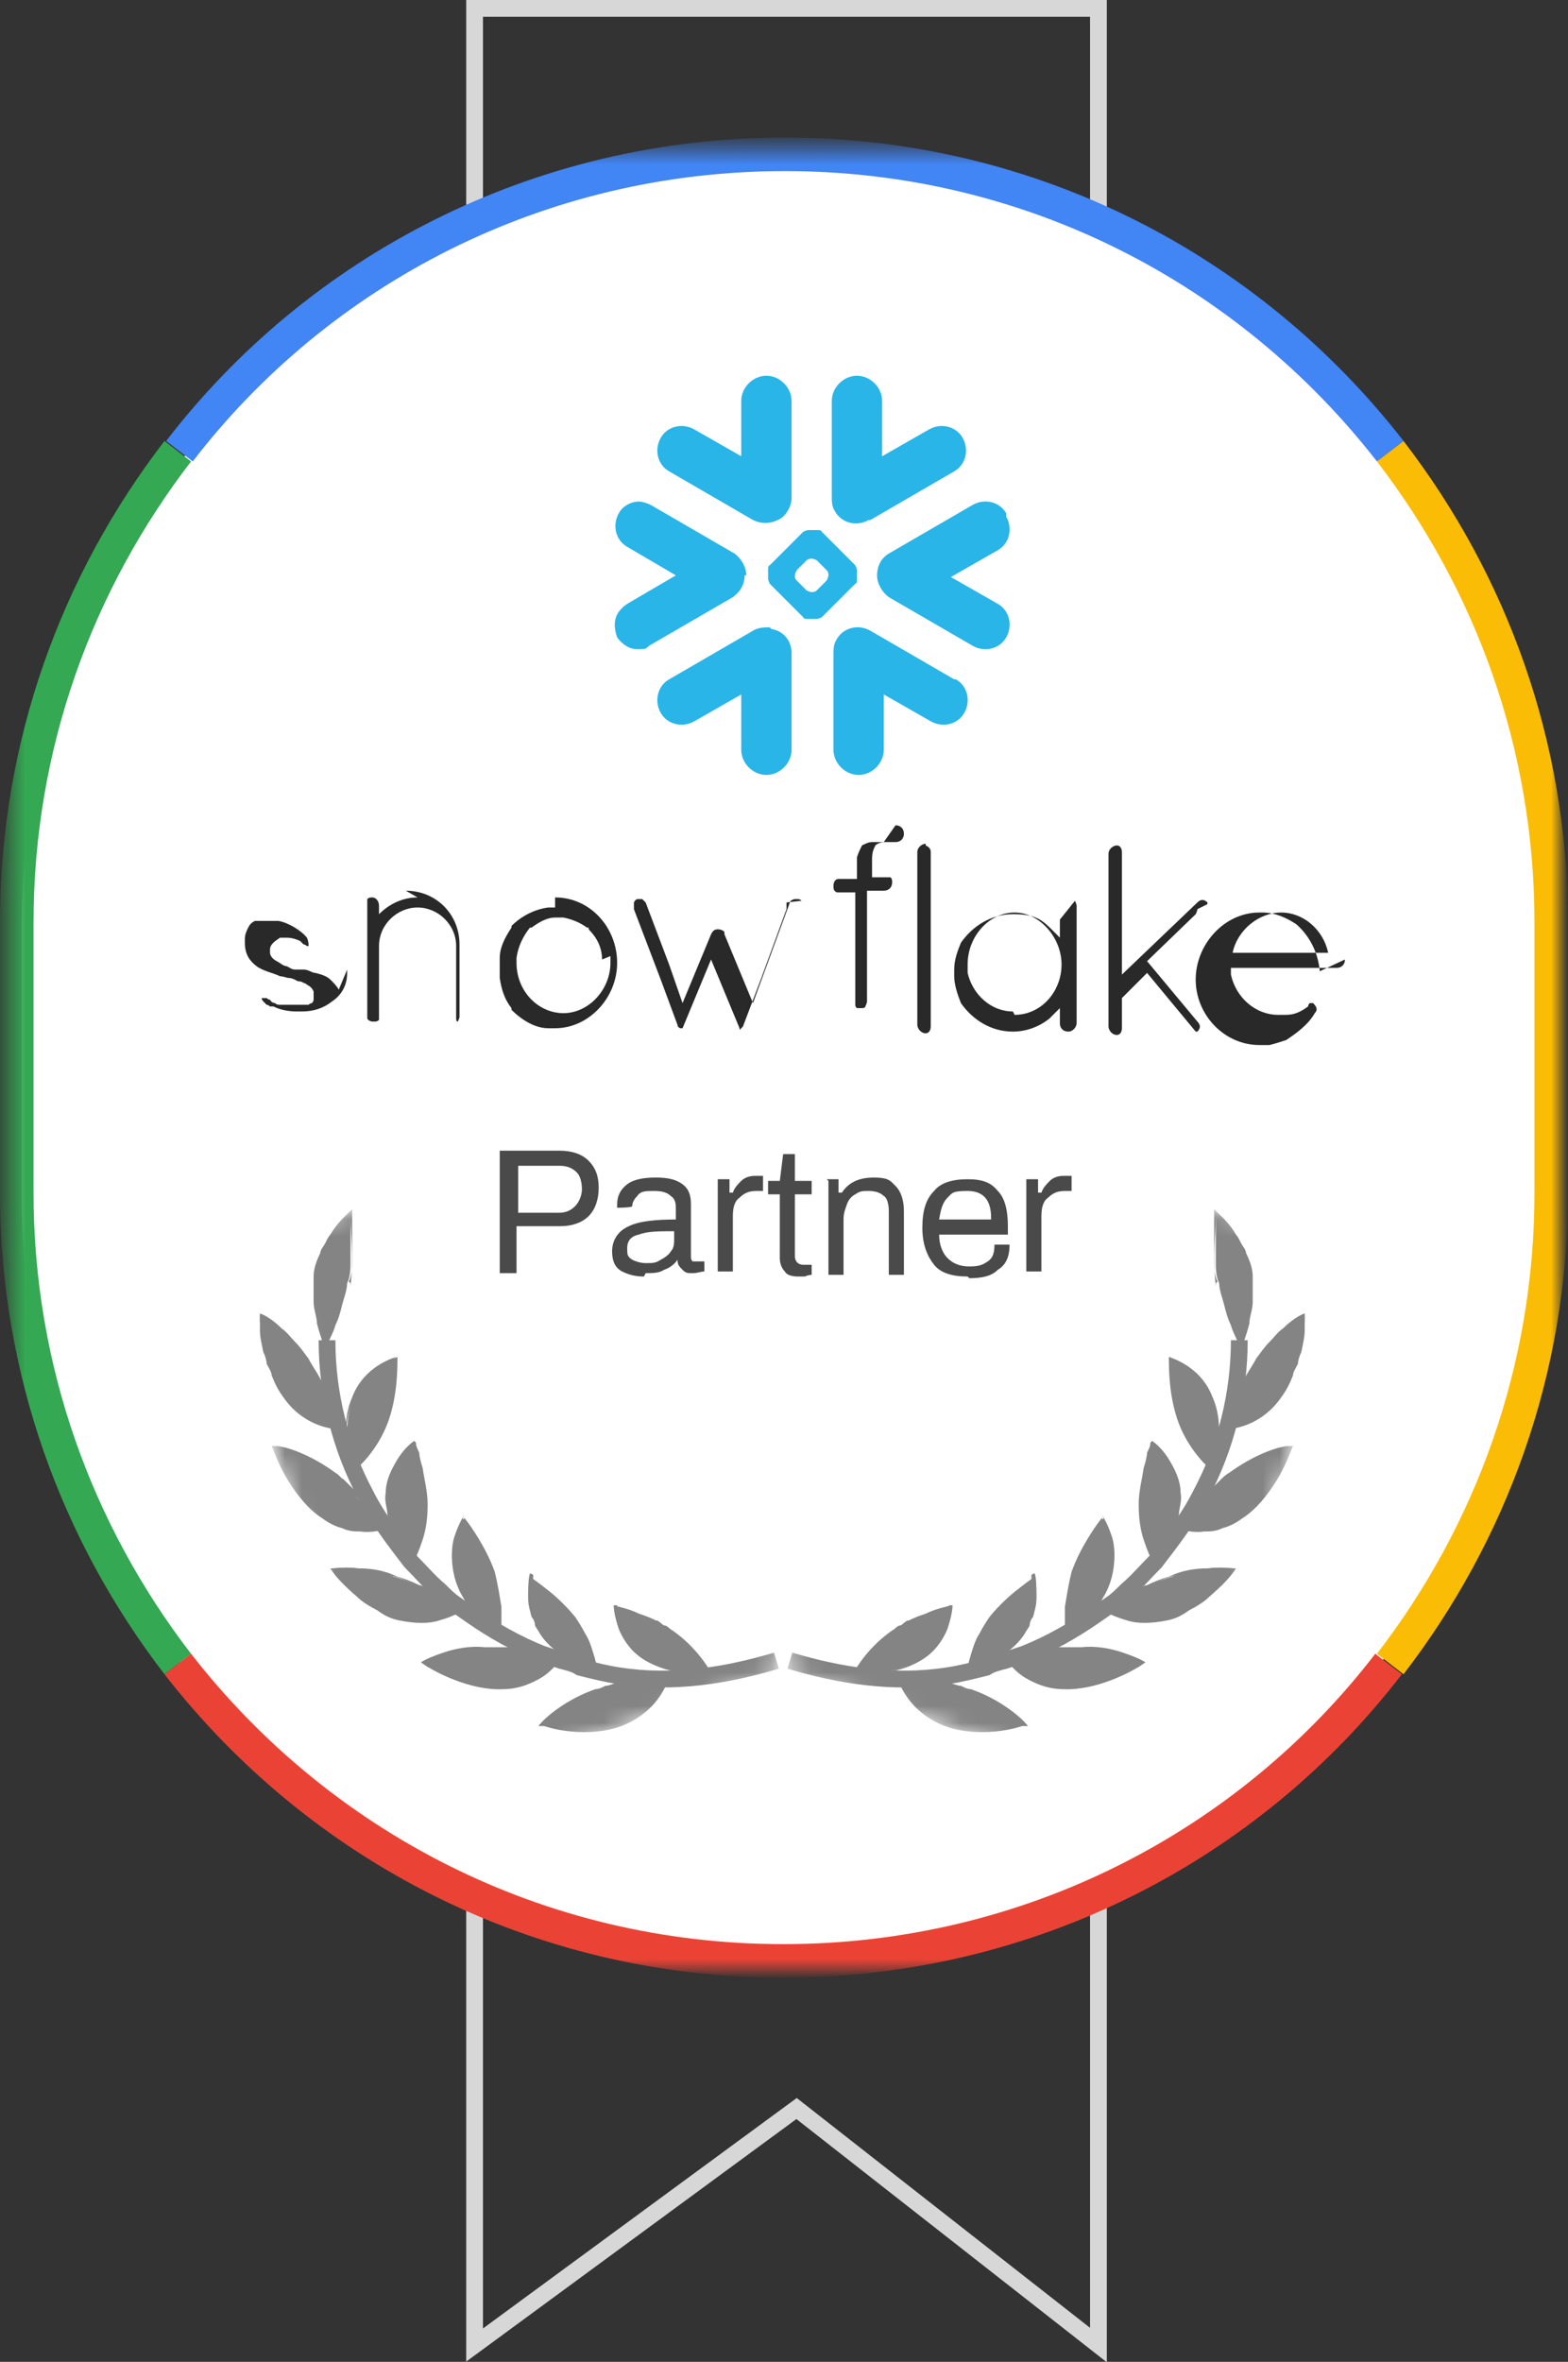 <?xml version="1.0" encoding="UTF-8"?>
<svg xmlns="http://www.w3.org/2000/svg" xmlns:xlink="http://www.w3.org/1999/xlink" version="1.1" viewBox="0 0 93.5 140.8">
  <rect x="0" y="0" width="93.5" height="140.8" fill="#333333" stroke="none"/>
  <defs>
    <style>
      .cls-1 {
        stroke: #d7d7d7;
      }

      .cls-1, .cls-2, .cls-3, .cls-4, .cls-5, .cls-6 {
        fill: none;
      }

      .cls-7 {
        mask: url(#mask);
      }

      .cls-8 {
        stroke: #353535;
      }

      .cls-8, .cls-9 {
        fill: #fff;
      }

      .cls-10 {
        fill: #292929;
      }

      .cls-2 {
        stroke: #fbbc05;
      }

      .cls-2, .cls-3, .cls-4, .cls-6 {
        stroke-width: 2px;
      }

      .cls-3 {
        stroke: #4285f4;
      }

      .cls-11 {
        isolation: isolate;
      }

      .cls-12 {
        mask: url(#mask-2);
      }

      .cls-13 {
        mask: url(#mask-1);
      }

      .cls-14 {
        fill: #848484;
      }

      .cls-4 {
        stroke: #34a853;
      }

      .cls-15 {
        mix-blend-mode: color-dodge;
      }

      .cls-16 {
        fill: #4a4a4a;
      }

      .cls-5 {
        stroke: #848484;
        stroke-miterlimit: 10;
      }

      .cls-17 {
        fill: #29b5e8;
      }

      .cls-6 {
        stroke: #ea4335;
      }
    </style>
    <mask id="mask" x="0" y="8.3" width="93.5" height="109.6" maskUnits="userSpaceOnUse">
      <g id="mask10_0_1">
        <path class="cls-9" d="M93,8.8H.5v108.6h92.5V8.8Z"/>
      </g>
    </mask>
    <mask id="mask-1" x="46.8" y="67.2" width="34.1" height="40.3" maskUnits="userSpaceOnUse">
      <g id="mask11_0_1">
        <path class="cls-9" d="M57.9,67.2l-11.1,32.4,23,7.9,11.1-32.4-23-7.9Z"/>
      </g>
    </mask>
    <mask id="mask-2" x="12.5" y="67.2" width="34.1" height="40.3" maskUnits="userSpaceOnUse">
      <g id="mask12_0_1">
        <path class="cls-9" d="M35.5,67.2l-23,7.9,11.1,32.4,23-7.9-11.1-32.4Z"/>
      </g>
    </mask>
  </defs>
  <!-- Generator: Adobe Illustrator 28.6.0, SVG Export Plug-In . SVG Version: 1.2.0 Build 709)  -->
  <g class="cls-11">
    <g id="Layer_1">
      <g>
        <path class="cls-1" d="M65.5.5H28.3v139.3l19.2-14.1,18,14.1V.5Z"/>
        <path class="cls-8" d="M46.5,9.5c25.3,0,45.8,20.5,45.8,45.8v16.1c0,25.3-20.5,45.8-45.8,45.8S.8,96.6.8,71.3v-16.1C.8,30,21.2,9.5,46.5,9.5Z"/>
        <g class="cls-7">
          <g>
            <path class="cls-4" d="M10.6,26.9C4.6,34.7,1,44.4,1,55v16.1c0,10.6,3.6,20.3,9.6,28.1"/>
            <path class="cls-3" d="M82.9,26.9c-8.4-10.8-21.4-17.7-36.1-17.7s-27.8,6.9-36.1,17.7"/>
            <path class="cls-2" d="M82.9,99.2c6-7.8,9.6-17.5,9.6-28.1v-16.1c0-10.6-3.6-20.3-9.6-28.1"/>
            <path class="cls-6" d="M10.6,99.2c8.4,10.8,21.4,17.7,36.1,17.7s27.8-6.9,36.1-17.7"/>
            <g class="cls-13">
              <g>
                <path class="cls-14" d="M72.3,87.6c.3-.8.7-2.8,0-4.3-.6-1.6-2-2.2-2.6-2.4,0,.7,0,2.2.5,3.7.5,1.5,1.5,2.6,2,3h0Z"/>
                <path class="cls-14" d="M73.1,85.2c.6,0,2.2-.3,3.3-1.9.3-.4.5-.8.7-1.3,0-.2.2-.5.3-.7,0-.2.1-.5.2-.7.1-.5.2-.9.2-1.3,0-.4,0-.7,0-1-.3.1-.8.4-1.3.9-.3.2-.5.5-.8.8-.3.3-.5.6-.8,1-.2.4-.5.8-.7,1.2-.2.4-.4.8-.5,1.2-.3.7-.5,1.4-.7,1.8h0Z"/>
                <path class="cls-14" d="M68.8,93.2c.3-.3.6-.9,1-1.6.2-.4.3-.8.4-1.2,0-.4.2-.8.1-1.3,0-.8-.4-1.5-.7-2-.3-.5-.7-.9-1-1.1,0,.2-.1.4-.2.6,0,.2-.1.6-.2.9-.1.7-.3,1.4-.3,2.2,0,.8.1,1.5.3,2.1.2.6.4,1.1.6,1.4h0Z"/>
                <path class="cls-14" d="M70.3,91.2c.3,0,.8.2,1.5.1.3,0,.7,0,1.1-.2.4-.1.8-.3,1.2-.6.8-.5,1.5-1.4,2-2.2.5-.8.8-1.6,1-2.1-.6,0-2.1.5-3.6,1.6-.2.1-.3.3-.5.4-.2.2-.3.3-.5.5-.2.2-.3.3-.4.5-.2.2-.3.3-.4.5-.1.2-.3.3-.4.4-.1.1-.2.3-.3.4-.2.2-.4.5-.5.6h0Z"/>
                <path class="cls-14" d="M63.7,97.4c.3-.3.9-.6,1.4-1.2.3-.3.5-.6.7-1,.2-.3.4-.8.5-1.2.2-.8.2-1.6,0-2.2-.2-.6-.4-1.1-.6-1.3-.4.5-1.3,1.8-1.8,3.2-.2.8-.3,1.5-.4,2.1,0,.6,0,1.2,0,1.5Z"/>
                <path class="cls-14" d="M65.8,96c.3.2.7.4,1.4.6.6.2,1.4.2,2.4,0,.5-.1.9-.3,1.3-.6.4-.2.9-.5,1.2-.8.7-.6,1.3-1.2,1.6-1.7-.3,0-.8-.1-1.5,0-.7,0-1.5.1-2.3.5-.4.1-.9.3-1.3.5-.2,0-.4.2-.6.3-.2,0-.4.2-.6.3-.4.2-.7.4-.9.6-.3.2-.5.3-.7.4Z"/>
                <path class="cls-14" d="M57.5,99.7c.8-.2,2.7-.9,3.6-2.3.1-.2.2-.3.3-.5,0-.2.1-.4.2-.5.1-.4.2-.7.2-1,0-.6,0-1.1-.1-1.4-.3.2-.7.5-1.2.9-.5.4-1.1,1-1.5,1.5-.2.3-.4.6-.6,1-.2.3-.3.6-.4.9-.2.6-.3,1.1-.4,1.4h0Z"/>
                <path class="cls-14" d="M60,99c.2.2.6.7,1.1,1,.5.3,1.3.7,2.3.7,1.9.1,4.1-1,4.9-1.6-.3-.2-.8-.4-1.4-.6-.6-.2-1.5-.4-2.4-.3-.4,0-.9,0-1.3,0-.4,0-.8.2-1.3.2-.8.1-1.5.4-1.9.4h0Z"/>
                <path class="cls-14" d="M50.9,99.8c.8,0,2.8,0,4.2-1,.7-.5,1.1-1.2,1.3-1.7.2-.6.3-1.1.3-1.4-.3.1-.9.2-1.5.5-.3.1-.6.2-1,.4-.2,0-.3.2-.5.3-.2,0-.3.2-.5.3-1.3.9-2.1,2.1-2.4,2.7h0Z"/>
                <path class="cls-14" d="M53.5,100c.2.6.8,2,2.6,2.8,1.8.8,4.2.4,5.1,0-.4-.5-1.6-1.5-3.3-2.1-.2,0-.4-.1-.6-.2-.2,0-.4-.1-.7-.2-.4,0-.9-.1-1.3-.2-.8-.1-1.5-.1-1.9-.2h0Z"/>
                <g class="cls-15">
                  <path class="cls-14" d="M69.8,80.9v.3c.6.2,1.9.9,2.5,2.4.6,1.4.3,3.1,0,4h0c.3-.8.7-2.7,0-4.3-.6-1.6-2-2.2-2.6-2.4h0Z"/>
                </g>
                <g class="cls-15">
                  <path class="cls-14" d="M73.1,85.2h0c.4-.9.9-2.5,1.8-3.8,1-1.5,2.3-2.3,2.9-2.6,0-.1,0-.3,0-.4-.3.2-.8.4-1.3.9-.3.2-.5.5-.8.8-.3.3-.5.6-.8,1-.2.4-.5.8-.7,1.2-.2.4-.4.8-.5,1.2-.3.7-.5,1.4-.7,1.8h0Z"/>
                </g>
                <g class="cls-15">
                  <path class="cls-14" d="M68.6,86c0,0,0,.2,0,.2.2.2.6.6.9,1.1.3.5.6,1.2.7,2,0,.7-.2,1.5-.4,2.2-.3.6-.6,1.2-.9,1.6h0c.3-.3.6-.9,1-1.6.2-.4.3-.8.4-1.2,0-.4.2-.8.1-1.3,0-.8-.4-1.5-.7-2-.3-.5-.7-.9-1-1.1Z"/>
                </g>
                <g class="cls-15">
                  <path class="cls-14" d="M70.3,91.2h0c.2-.2.3-.4.5-.6.2-.2.4-.5.7-.8.5-.5,1.1-1.1,1.7-1.6.4-.3.7-.5,1.1-.7.3-.2.7-.3,1-.5.6-.2,1.2-.3,1.5-.4,0-.1,0-.3.1-.4-.6,0-2.1.5-3.6,1.6-.2.1-.4.3-.5.4-.2.2-.3.3-.5.5-.2.2-.3.3-.4.5-.2.2-.3.3-.4.5-.1.2-.3.3-.4.4-.1.1-.2.3-.3.4-.2.2-.4.5-.5.6h0Z"/>
                </g>
                <g class="cls-15">
                  <path class="cls-14" d="M65.8,90.5c0,0,0,.1-.2.2.2.3.4.7.6,1.3.2.6.2,1.3,0,2.1-.2.7-.6,1.4-1.1,1.9-.5.5-1,.9-1.4,1.2h0c.3-.2.9-.6,1.4-1.2.3-.3.5-.6.7-1,.2-.3.4-.8.5-1.2.2-.8.2-1.6,0-2.2-.2-.6-.4-1-.6-1.3h0Z"/>
                </g>
                <g class="cls-15">
                  <path class="cls-14" d="M65.8,96h0c.2-.1.5-.3.7-.4.3-.2.6-.4.9-.5.7-.3,1.4-.7,2.1-1,.9-.3,1.6-.4,2.3-.4.7,0,1.2,0,1.5.1,0-.1.2-.2.2-.3-.3,0-.8-.1-1.5,0-.7,0-1.5.1-2.3.5-.4.1-.9.3-1.3.5-.2,0-.4.2-.6.3-.2,0-.4.2-.6.3-.4.2-.7.4-.9.6-.3.2-.5.3-.7.4h0Z"/>
                </g>
                <g class="cls-15">
                  <path class="cls-14" d="M61.7,93.8c0,0-.1,0-.2.1,0,.3.1.8,0,1.4,0,.3,0,.6-.2,1-.1.4-.3.7-.5,1-.8,1.3-2.4,1.9-3.3,2.2h0c.8-.2,2.7-.9,3.6-2.3.1-.2.2-.3.3-.5,0-.2.1-.4.2-.5.1-.4.2-.7.2-1,0-.6,0-1.1-.1-1.4h0Z"/>
                </g>
                <g class="cls-15">
                  <path class="cls-14" d="M60,99h0c.5,0,1.1-.2,1.8-.4.4,0,.7-.1,1.1-.2s.8,0,1.2,0c.9,0,1.7.2,2.3.4.6.2,1.1.4,1.4.6.1,0,.2-.1.3-.2-.3-.2-.8-.4-1.4-.6-.6-.2-1.5-.4-2.4-.3-.4,0-.9,0-1.3,0-.4,0-.8.2-1.3.2-.8.1-1.5.4-1.9.4h0Z"/>
                </g>
                <g class="cls-15">
                  <path class="cls-14" d="M56.8,95.7c0,0-.2,0-.2,0,0,.3-.1.8-.4,1.4-.2.6-.6,1.2-1.3,1.7-.3.2-.6.4-1,.6-.3.1-.7.2-1.1.3-.7.2-1.4.1-1.8.1h0c.8.1,2.8,0,4.2-1,.7-.5,1.1-1.2,1.3-1.7.2-.6.3-1.1.3-1.4h0Z"/>
                </g>
                <g class="cls-15">
                  <path class="cls-14" d="M53.5,100h0c.5,0,1.1.1,1.9.3.4,0,.7.1,1.1.2.4,0,.8.2,1.2.3.8.3,1.5.7,2.1,1.1.5.4.9.8,1.1,1,.1,0,.3,0,.4,0-.4-.5-1.6-1.5-3.3-2.1-.2,0-.4-.1-.6-.2-.2,0-.4-.1-.7-.2-.4,0-.9-.1-1.3-.2-.8-.1-1.5-.1-1.9-.2Z"/>
                </g>
                <path class="cls-5" d="M73.9,79.9c0,3.2-.8,6.4-2.3,9.2-.7,1.4-1.7,2.7-2.7,4-.6.6-1.1,1.2-1.7,1.7-.3.3-.6.6-.9.8l-1,.7c-1.3.9-2.7,1.7-4.2,2.3l-.6.2-.6.2c-.4.1-.8.2-1.1.4-.8.2-1.6.4-2.3.5-3.2.5-6.4,0-9.4-.9"/>
                <path class="cls-14" d="M73.9,80.6c0-.2.2-.4.3-.7.1-.3.2-.6.3-1,0-.4.2-.8.2-1.3,0-.5,0-1,0-1.5,0-.5-.2-1-.4-1.4,0-.2-.2-.4-.3-.6-.1-.2-.2-.4-.3-.5-.4-.7-.9-1.1-1.2-1.4,0,.4,0,1,0,1.8,0,.2,0,.4,0,.6,0,.2,0,.4,0,.6,0,.4,0,.9.2,1.3,0,.4.2.9.3,1.3.1.4.2.8.4,1.2.1.4.3.7.4,1,.1.3.2.5.3.7h0Z"/>
                <g class="cls-15">
                  <path class="cls-14" d="M72.5,76.5c0,0,0,.2,0,.2-.2-1.7,0-3.3,0-4.1.1.1.3.3.5.5.2.2.4.5.6.8.4.6.8,1.5,1,2.4,0,0,0-.2,0-.3,0-.5-.2-1-.4-1.4,0-.2-.2-.4-.3-.6-.1-.2-.2-.4-.3-.5-.4-.7-.9-1.1-1.2-1.4,0,.4,0,1,0,1.8,0,.2,0,.4,0,.6,0,.2,0,.4,0,.6,0,.4,0,.9.2,1.3h0Z"/>
                </g>
              </g>
            </g>
            <g class="cls-12">
              <g>
                <path class="cls-14" d="M21.1,87.6c-.3-.8-.7-2.8,0-4.3.6-1.6,2-2.2,2.6-2.4,0,.7,0,2.2-.5,3.7-.5,1.5-1.5,2.6-2,3h0Z"/>
                <path class="cls-14" d="M20.2,85.2c-.6,0-2.2-.3-3.3-1.9-.3-.4-.5-.8-.7-1.3,0-.2-.2-.5-.3-.7,0-.2-.1-.5-.2-.7-.1-.5-.2-.9-.2-1.3,0-.4,0-.7,0-1,.3.1.8.4,1.3.9.3.2.5.5.8.8.3.3.5.6.8,1,.2.4.5.8.7,1.2.2.4.4.8.5,1.2.3.7.5,1.4.7,1.8h0Z"/>
                <path class="cls-14" d="M24.6,93.2c-.3-.3-.6-.9-1-1.6-.2-.4-.3-.8-.4-1.2,0-.4-.2-.8-.1-1.3,0-.8.4-1.5.7-2,.3-.5.7-.9,1-1.1,0,.2.1.4.2.6,0,.2.1.6.2.9.1.7.3,1.4.3,2.2,0,.8-.1,1.5-.3,2.1-.2.6-.4,1.1-.6,1.4h0Z"/>
                <path class="cls-14" d="M23,91.2c-.3,0-.8.2-1.5.1-.3,0-.7,0-1.1-.2-.4-.1-.8-.3-1.2-.6-.8-.5-1.5-1.4-2-2.2-.5-.8-.8-1.6-1-2.1.6,0,2.1.5,3.6,1.6.2.1.3.3.5.4.2.2.3.3.5.5.2.2.3.3.4.5.2.2.3.3.4.5.1.2.3.3.4.4.1.1.2.3.3.4.2.2.4.5.5.6h0Z"/>
                <path class="cls-14" d="M29.7,97.4c-.3-.3-.9-.6-1.4-1.2-.3-.3-.5-.6-.7-1-.2-.3-.4-.8-.5-1.2-.2-.8-.2-1.6,0-2.2.2-.6.4-1.1.6-1.3.4.5,1.3,1.8,1.8,3.2.2.8.3,1.5.4,2.1,0,.6,0,1.2,0,1.5h0Z"/>
                <path class="cls-14" d="M27.6,96c-.3.2-.7.4-1.4.6-.6.2-1.4.2-2.4,0-.5-.1-.9-.3-1.3-.6-.4-.2-.9-.5-1.2-.8-.7-.6-1.3-1.2-1.6-1.7.3,0,.8-.1,1.5,0,.7,0,1.5.1,2.3.5.4.1.9.3,1.3.5.2,0,.4.2.6.3.2,0,.4.2.6.3.4.2.7.4.9.6.3.2.5.3.7.4Z"/>
                <path class="cls-14" d="M35.8,99.7c-.8-.2-2.7-.9-3.6-2.3-.1-.2-.2-.3-.3-.5,0-.2-.1-.4-.2-.5-.1-.4-.2-.7-.2-1,0-.6,0-1.1.1-1.4.3.2.7.5,1.2.9.5.4,1.1,1,1.5,1.5.2.3.4.6.6,1,.2.3.3.6.4.9.2.6.3,1.1.4,1.4h0Z"/>
                <path class="cls-14" d="M33.4,99c-.2.2-.6.7-1.1,1-.5.3-1.3.7-2.3.7-1.9.1-4.1-1-4.9-1.6.3-.2.8-.4,1.4-.6.6-.2,1.5-.4,2.4-.3.4,0,.9,0,1.3,0,.4,0,.8.2,1.3.2.8.1,1.5.4,1.9.4h0Z"/>
                <path class="cls-14" d="M42.4,99.8c-.8,0-2.8,0-4.2-1-.7-.5-1.1-1.2-1.3-1.7-.2-.6-.3-1.1-.3-1.4.3.1.9.2,1.5.5.3.1.6.2,1,.4.2,0,.3.2.5.3.2,0,.3.2.5.3,1.3.9,2.1,2.1,2.4,2.7h0Z"/>
                <path class="cls-14" d="M39.9,100c-.2.6-.8,2-2.6,2.8-1.8.8-4.2.4-5.1,0,.4-.5,1.6-1.5,3.3-2.1.2,0,.4-.1.6-.2.2,0,.4-.1.7-.2.4,0,.9-.1,1.3-.2.8-.1,1.5-.1,1.9-.2h0Z"/>
                <g class="cls-15">
                  <path class="cls-14" d="M23.5,80.9v.3c-.6.2-1.9.9-2.5,2.4-.6,1.4-.3,3.1,0,4h0c-.3-.8-.7-2.7,0-4.3.6-1.6,2-2.2,2.6-2.4h0Z"/>
                </g>
                <g class="cls-15">
                  <path class="cls-14" d="M20.2,85.2h0c-.4-.9-.9-2.5-1.8-3.8-1-1.5-2.3-2.3-2.9-2.6,0-.1,0-.3,0-.4.3.2.8.4,1.3.9.3.2.5.5.8.8.3.3.5.6.8,1,.2.4.5.8.7,1.2.2.4.4.8.5,1.2.3.7.5,1.4.7,1.8h0Z"/>
                </g>
                <g class="cls-15">
                  <path class="cls-14" d="M24.8,86c0,0,0,.2,0,.2-.2.2-.6.6-.9,1.1-.3.5-.6,1.2-.7,2,0,.7.2,1.5.4,2.2.3.6.6,1.2.9,1.6h0c-.3-.3-.6-.9-1-1.6-.2-.4-.3-.8-.4-1.2,0-.4-.2-.8-.1-1.3,0-.8.4-1.5.7-2,.3-.5.7-.9,1-1.1Z"/>
                </g>
                <g class="cls-15">
                  <path class="cls-14" d="M23,91.2h0c-.2-.2-.3-.4-.5-.6-.2-.2-.4-.5-.7-.8-.5-.5-1.1-1.1-1.7-1.6-.4-.3-.7-.5-1.1-.7-.3-.2-.7-.3-1-.5-.6-.2-1.2-.3-1.5-.4,0-.1,0-.3-.1-.4.6,0,2.1.5,3.6,1.6.2.1.3.3.5.4.2.2.3.3.5.5.2.2.3.3.4.5.2.2.3.3.4.5.1.2.3.3.4.4.1.1.2.3.3.4.2.2.4.5.5.6h0Z"/>
                </g>
                <g class="cls-15">
                  <path class="cls-14" d="M27.6,90.5c0,0,0,.1.2.2-.2.3-.4.7-.6,1.3-.2.6-.2,1.3,0,2.1.2.7.6,1.4,1.1,1.9.5.5,1,.9,1.4,1.2h0c-.3-.2-.9-.6-1.4-1.2-.3-.3-.5-.6-.7-1-.2-.3-.4-.8-.5-1.2-.2-.8-.2-1.6,0-2.2.2-.6.4-1,.6-1.3h0Z"/>
                </g>
                <g class="cls-15">
                  <path class="cls-14" d="M27.6,96h0c-.2-.1-.5-.3-.7-.4-.3-.2-.6-.4-.9-.5-.7-.3-1.4-.7-2.1-1-.9-.3-1.6-.4-2.3-.4-.7,0-1.2,0-1.5.1,0-.1-.2-.2-.2-.3.3,0,.8-.1,1.5,0,.7,0,1.5.1,2.3.5.4.1.9.3,1.3.5.2,0,.4.2.6.3.2,0,.4.2.6.3.4.2.7.4.9.6.3.2.5.3.7.4h0,0Z"/>
                </g>
                <g class="cls-15">
                  <path class="cls-14" d="M31.6,93.8c0,0,.1,0,.2.1,0,.3-.1.8,0,1.4,0,.3,0,.6.2,1,.1.4.3.7.5,1,.8,1.3,2.4,1.9,3.3,2.2h0c-.8-.2-2.7-.9-3.6-2.3-.1-.2-.2-.3-.3-.5,0-.2-.1-.4-.2-.5-.1-.4-.2-.7-.2-1,0-.6,0-1.1.1-1.4h0Z"/>
                </g>
                <g class="cls-15">
                  <path class="cls-14" d="M33.4,99h0c-.5,0-1.1-.2-1.8-.4-.4,0-.7-.1-1.1-.2-.4,0-.8,0-1.2,0-.9,0-1.7.2-2.3.4-.6.2-1.1.4-1.4.6-.1,0-.2-.1-.3-.2.3-.2.8-.4,1.4-.6.6-.2,1.5-.4,2.4-.3.4,0,.9,0,1.3,0,.4,0,.8.2,1.3.2.8.1,1.5.4,1.9.4h0Z"/>
                </g>
                <g class="cls-15">
                  <path class="cls-14" d="M36.6,95.7c0,0,.2,0,.2,0,0,.3.1.8.4,1.4.2.6.6,1.2,1.3,1.7.3.2.6.4,1,.6.3.1.7.2,1.1.3.7.2,1.4.1,1.8.1h0c-.8.1-2.8,0-4.2-1-.7-.5-1.1-1.2-1.3-1.7-.2-.6-.3-1.1-.3-1.4h0Z"/>
                </g>
                <g class="cls-15">
                  <path class="cls-14" d="M39.9,100h0c-.5,0-1.1.1-1.9.3-.4,0-.7.1-1.1.2-.4,0-.8.2-1.2.3-.8.3-1.5.7-2.1,1.1-.5.4-.9.8-1.1,1-.1,0-.3,0-.4,0,.4-.5,1.6-1.5,3.3-2.1.2,0,.4-.1.6-.2.2,0,.4-.1.7-.2.4,0,.9-.1,1.3-.2.8-.1,1.5-.1,1.9-.2h0Z"/>
                </g>
                <path class="cls-5" d="M19.5,79.9c0,3.2.8,6.4,2.3,9.2.7,1.4,1.7,2.7,2.7,4,.6.6,1.1,1.2,1.7,1.7.3.3.6.6.9.8l1,.7c1.3.9,2.7,1.7,4.2,2.3l.6.2.6.2c.4.1.8.2,1.1.4.8.2,1.6.4,2.3.5,3.2.5,6.4,0,9.4-.9"/>
                <path class="cls-14" d="M19.5,80.6c0-.2-.2-.4-.3-.7-.1-.3-.2-.6-.3-1,0-.4-.2-.8-.2-1.3,0-.5,0-1,0-1.5,0-.5.2-1,.4-1.4,0-.2.2-.4.3-.6.1-.2.2-.4.3-.5.4-.7.9-1.1,1.2-1.4,0,.4,0,1,0,1.8,0,.2,0,.4,0,.6,0,.2,0,.4,0,.6,0,.4,0,.9-.2,1.3,0,.4-.2.9-.3,1.3-.1.4-.2.8-.4,1.2-.1.4-.3.7-.4,1-.1.3-.2.5-.3.7h0Z"/>
                <g class="cls-15">
                  <path class="cls-14" d="M20.9,76.5c0,0,0,.2,0,.2.2-1.7,0-3.3,0-4.1-.1.1-.3.3-.5.5-.2.2-.4.5-.6.8-.4.6-.8,1.5-1,2.4,0,0,0-.2,0-.3,0-.5.2-1,.4-1.4,0-.2.2-.4.3-.6.1-.2.2-.4.3-.5.4-.7.9-1.1,1.2-1.4,0,.4,0,1,0,1.8,0,.2,0,.4,0,.6,0,.2,0,.4,0,.6,0,.4,0,.9-.2,1.3h0Z"/>
                </g>
              </g>
            </g>
          </g>
        </g>
        <path class="cls-16" d="M29.8,68.6h3.6c.7,0,1.3.2,1.7.6.4.4.6.9.6,1.6s-.2,1.3-.6,1.7c-.4.4-1,.6-1.7.6h-2.6v2.8h-1v-7.3ZM33.3,72.3c.4,0,.7-.1,1-.4.2-.2.4-.6.4-1s-.1-.8-.3-1c-.2-.2-.5-.4-1-.4h-2.5v2.8h2.5,0ZM38.4,76.1c-.5,0-.9-.1-1.3-.3-.4-.2-.6-.6-.6-1.2s.3-1.2,1-1.5c.6-.3,1.6-.4,2.8-.4v-.6c0-.3,0-.6-.3-.8-.2-.2-.5-.3-1-.3s-.8,0-1,.3c-.2.2-.3.4-.3.6h0c0,.1-.9.1-.9.1,0,0,0-.1,0-.2,0-.5.2-.9.6-1.2.4-.3,1-.4,1.7-.4s1.2.1,1.6.4c.4.3.5.7.5,1.2v3.1c0,.1,0,.2.1.3,0,0,.2,0,.3,0h.4v.6c-.2,0-.4.1-.7.1s-.4,0-.6-.2c-.2-.2-.3-.3-.3-.6h0c-.2.3-.5.5-.8.6-.3.2-.7.2-1.1.2h0ZM38.6,75.3c.3,0,.5,0,.8-.2.2-.1.5-.3.6-.5.2-.2.2-.5.2-.8v-.4c-.9,0-1.6,0-2.1.2-.5.1-.7.4-.7.8s0,.5.3.7c.2.1.5.2.8.2h0ZM42.8,70.3h.7v.8h.2c.1-.3.3-.5.5-.7.2-.2.5-.3.8-.3s.2,0,.3,0c.1,0,.2,0,.2,0v.9h-.4c-.4,0-.7.1-1,.4-.3.2-.4.6-.4,1.1v3.3h-.9v-5.6h0ZM47.6,76.1c-.4,0-.7-.1-.8-.3-.2-.2-.3-.5-.3-.8v-3.8h-.7v-.8h.7l.2-1.6h.7v1.6h1v.8h-1v3.7c0,.3.2.5.5.5h.5v.6c0,0-.2,0-.4.1-.2,0-.3,0-.4,0ZM49.3,70.3h.7v.8h.2c.4-.6,1-.9,1.9-.9s1,.2,1.3.5c.3.3.5.8.5,1.5v3.8h-.9v-3.8c0-.4-.1-.8-.3-.9-.2-.2-.5-.3-.9-.3s-.5,0-.8.2c-.2.1-.4.3-.5.6-.1.3-.2.5-.2.9v3.3h-.9v-5.6h0ZM57.7,76.1c-.9,0-1.6-.2-2-.7-.4-.5-.7-1.2-.7-2.2s.2-1.7.7-2.2c.4-.5,1.1-.7,2-.7s1.4.2,1.8.7c.4.4.6,1.1.6,2.1v.5h-4.1c0,.6.2,1.1.5,1.4.3.3.7.5,1.3.5s.8-.1,1.1-.3c.3-.2.4-.5.4-1h.9c0,.7-.2,1.2-.7,1.5-.4.4-1,.5-1.7.5h0ZM59.1,72.6c0-1.1-.5-1.6-1.4-1.6s-.9.1-1.2.4c-.3.3-.4.7-.5,1.3h3.1ZM61.2,70.3h.7v.8h.2c.1-.3.3-.5.5-.7.2-.2.5-.3.8-.3s.2,0,.3,0c.1,0,.2,0,.2,0v.9h-.4c-.4,0-.7.1-1,.4-.3.2-.4.6-.4,1.1v3.3h-.9v-5.6h0Z"/>
        <path class="cls-10" d="M80.2,57.2h0c0,.3-.2.5-.5.5h-6.3c0,.1,0,.3,0,.4.3,1.4,1.5,2.4,2.8,2.4h.5c.5,0,.9-.2,1.3-.5,0,0,0,0,0,0,0,0,0,0,0,0,0,0,0,0,0,0,0,0,0,0,0,0,0,0,0,0,0,0,0,0,0,0,0,0,0,0,0,0,0,0,0,0,0,0,0,0s0,0,0,0c0,0,0,0,0,0,0,0,0,0,0,0h0s0,0,0,0h0c0,0,0,0,0,0,0,0,0,0,0,0,0,0,0,0,0,0,0,0,0,0,0,0h0s0,0,0,0,0,0,0,0c0,0,0,0,0,0,0,0,0,0,0,0,0,0,0,0,0,0,0,0,0-.1.1-.2,0,0,0,0,0,0,0,0,0,0,0,0,0,0,0,0,0,0h0s0,0,0,0c0,0,0,0,0,0,0,0,0,0,0,0,0,0,0,0,0,0,0,0,0,0,0,0s0,0,0,0c0,0,0,0,0,0,0,0,0,0,0,0,0,0,0,0,.1,0s0,0,.1,0c0,0,0,0,0,0h0s0,0,0,0h0c.2.2.3.4.1.6,0,0,0,0,0,0h0c-.4.7-1.1,1.2-1.7,1.6,0,0,0,0,0,0h0c-.3.1-.6.2-1,.3h0s0,0,0,0h-.6c-2.1,0-3.8-1.8-3.8-3.9s1.7-4,3.8-4h.2c.7,0,1.4.3,2,.7h0s0,0,0,0c0,0,0,0,0,0,0,0,0,0,0,0,.8.7,1.3,1.7,1.4,2.8h0ZM73.5,56.8h5.7c-.3-1.4-1.5-2.4-2.8-2.4s-2.6,1-2.9,2.4Z"/>
        <path class="cls-10" d="M64.1,53.7c0,0,.1.2.1.3h0v7c0,.2-.2.5-.5.5s-.5-.2-.5-.5v-.9c-.2.2-.4.4-.6.6,0,0,0,0,0,0,0,0,0,0,0,0-.6.5-1.4.8-2.2.8-1.3,0-2.4-.7-3.1-1.7,0,0,0,0,0,0,0,0,0,0,0,0,0,0,0,0,0,0,0,0,0,0,0,0,0,0,0,0,0,0,0,0,0,0,0,0-.2-.5-.4-1.1-.4-1.6,0,0,0-.1,0-.2s0-.1,0-.2c0-.6.2-1.1.4-1.6,0,0,0,0,0,0,0,0,0,0,0,0,0,0,0,0,0,0,0,0,0,0,0,0,0,0,0,0,0,0,0,0,0,0,0,0,.7-1,1.8-1.7,3.1-1.7s1.7.3,2.3.9c.2.2.3.3.5.5v-.9h0c0-.2,0-.2.1-.3,0,0,0,0,0,0,0,0,0,0,0,0,0,0,0,0,0,0,0,0,0,0,0,0,0,0,0,0,0,0,0,0,0,0,0,0h0s0,0,0,0c0,0,0,0,0,0h0s0,0,0,0h0s0,0,0,0h0s0,0,0,0c0,0,0,0,0,0h0s0,0,0,0c0,0,0,0,0,0,0,0,0,0,0,0,0,0,0,0,0,0,0,0,0,0,0,0,0,0,0,0,0,0h0ZM60.5,60.5c1.6,0,2.8-1.4,2.8-3s-1.3-3.1-2.8-3.1-2.8,1.4-2.8,3.1v.2h0c0,0,0,.1,0,.2,0,0,0,0,0,0,0,0,0,0,0,0,0,0,0,0,0,0,0,0,0,0,0,0,0,0,0,0,0,0,0,0,0,0,0,.1,0,0,0,0,0,0,.3,1.3,1.4,2.3,2.7,2.3Z"/>
        <path class="cls-10" d="M52.7,50.2h-.4s0,0-.1,0h0s0,0-.1,0h0s0,0-.1,0c-.2,0-.4.1-.6.2,0,0,0,0,0,0,0,0,0,0,0,0,0,0,0,0,0,0,0,0,0,0,0,0,0,0,0,0,0,0,0,0,0,0,0,0,0,0,0,0,0,0,0,0,0,0,0,0h0s0,0,0,0c0,0,0,0,0,0,0,0,0,0,0,0,0,0,0,0,0,0,0,0,0,0,0,0,0,0,0,0,0,0,0,0,0,0,0,0,0,0,0,0,0,0-.1.2-.2.4-.3.7h0s0,0,0,.1h0c0,0,0,0,0,.1,0,0,0,0,0,0,0,0,0,0,0,0s0,0,0,0h0c0,0,0,.1,0,.2h0v.9h-.9c0,0-.1,0-.2,0-.2,0-.3.2-.3.4s0,.3.2.4c0,0,.1,0,.2,0h.9v6.6h0c0,.2,0,.2.1.3h0s0,0,0,0c0,0,0,0,0,0,0,0,0,0,0,0,0,0,0,0,0,0,0,0,.2,0,.3,0h0c0,0,.2,0,.2-.1,0,0,0,0,0,0,0,0,0,0,0,0,0,0,0,0,0,0,0,0,.1-.2.1-.3v-6.6h1c.3,0,.5-.2.5-.5h0c0-.1,0-.2-.1-.3,0,0,0,0,0,0,0,0,0,0,0,0,0,0,0,0,0,0,0,0,0,0,0,0,0,0,0,0,0,0,0,0,0,0,0,0h0s0,0,0,0h0s0,0,0,0h0s0,0,0,0h-1.1v-.8h0v-.2h0c0,0,0,0,0-.1,0-.4.1-.6.2-.8h0s0,0,0,0c0,0,0,0,0,0,0,0,0,0,0,0,0,0,0,0,0,0,.1-.1.3-.2.6-.2h.6c.3,0,.5-.2.5-.5s-.2-.5-.5-.5"/>
        <path class="cls-10" d="M55.2,50.3s0,0,0,0c0,0,0,0,0,0,0,0,0,0,0,0,0,0,0,0,0,0h0c-.2,0-.5.2-.5.5v10.3c0,.2.2.5.5.5h0s0,0,0,0c0,0,0,0,0,0h0c.2,0,.3-.2.3-.4h0v-10.4h0c0-.2-.1-.3-.3-.4"/>
        <path class="cls-10" d="M20.2,59s0,0,0,0c0,0,0,0,0,0,0,0,0,0,0,0,0,0,0,0,0,0s0,0,0,0c0,0,0,0,0,0,0,0,0,0,0,0,0,0,0,0,0,0,0,0,0,0,0,0,0,0,0,0,0,0,0,0,0,0,0,0,0,0,0,0,0,0h0c-.1-.2-.3-.4-.5-.6,0,0,0,0,0,0h0s0,0,0,0c-.2-.2-.5-.3-.9-.4,0,0,0,0,0,0,0,0,0,0,0,0-.2,0-.4-.2-.7-.2h0s0,0,0,0c0,0,0,0,0,0,0,0-.2,0-.2,0,0,0-.1,0-.2,0,0,0,0,0-.1,0,0,0,0,0,0,0-.2,0-.3-.1-.5-.2-.2,0-.4-.2-.6-.3,0,0,0,0,0,0-.2-.1-.4-.3-.4-.5h0v-.2h0s0,0,0,0h0s0,0,0,0h0s0,0,0,0c0-.3.3-.5.6-.7,0,0,0,0,0,0,0,0,0,0,0,0,0,0,0,0,0,0,0,0,0,0,0,0h0s0,0,0,0c0,0,0,0,0,0,0,0,0,0,0,0,0,0,0,0,0,0,0,0,0,0,0,0,0,0,0,0,0,0,0,0,0,0,0,0,0,0,0,0,.1,0h.3c.3,0,.6.1.8.2,0,0,0,0,0,0,0,0,0,0,0,0,0,0,0,0,0,0,0,0,0,0,0,0,0,0,0,0,0,0,0,0,0,0,0,0,0,0,0,0,0,0,0,0,0,0,0,0,0,0,.1.1.2.2,0,0,0,0,0,0,0,0,.1,0,.2.1,0,0,0,0,0,0h0s0,0,0,0c0,0,0,0,0,0,0,0,0,0,0,0,0,0,0,0,0,0,0,0,0,0,0,0,0,0,0,0,0,0h0s0,0,0,0c0,0,0,0,.1,0h0s0,0,0,0c0,0,0,0,0,0h0s0,0,0,0h0s0,0,0,0c0,0,0,0,0,0,0,0,0,0,0,0h0c0-.1,0-.3-.1-.5,0,0,0,0,0,0,0,0,0,0,0,0-.3-.4-1.1-.9-1.7-1h0s0,0,0,0h0s0,0,0,0h0s0,0,0,0h-.4s0,0-.1,0h0s0,0-.1,0h0s0,0-.1,0h0s0,0-.1,0h0c0,0-.2,0-.2,0,0,0,0,0-.1,0,0,0,0,0-.1,0h0s0,0-.1,0h0s0,0,0,0c0,0,0,0,0,0,0,0,0,0,0,0,0,0,0,0,0,0,0,0,0,0,0,0,0,0,0,0,0,0,0,0,0,0,0,0,0,0,0,0,0,0,0,0,0,0,0,0,0,0,0,0-.1,0h0c-.2.1-.3.2-.4.4,0,0,0,0,0,0,0,0,0,0,0,0,0,0,0,0,0,0,0,0,0,0,0,0,0,0,0,0,0,0,0,0,0,0,0,0-.1.2-.2.4-.2.7h0c0,0,0,.1,0,.2h0c0,.7.3,1.1.7,1.4,0,0,0,0,0,0,0,0,0,0,0,0,0,0,0,0,0,0,0,0,0,0,0,0,.4.3,1,.4,1.4.6.2,0,.4.1.5.1,0,0,0,0,0,0,.3,0,.5.2.6.2,0,0,0,0,0,0,0,0,0,0,0,0,0,0,.2,0,.3.1,0,0,.1,0,.2.1.2.1.3.2.4.4,0,0,0,0,0,0,0,0,0,0,0,0,0,0,0,0,0,0,0,0,0,0,0,0,0,0,0,0,0,0,0,0,0,0,0,0s0,0,0,0c0,0,0,0,0,0,0,0,0,0,0,0s0,0,0,0c0,0,0,0,0,0h0s0,0,0,0h0v.2h0c0,0,0,0,0,.1h0c0,0,0,.2,0,.2h0s0,0,0,0h0c0,0,0,.1-.1.2,0,0,0,0,0,0,0,0-.1,0-.2.1,0,0,0,0,0,0,0,0,0,0,0,0,0,0-.1,0-.2,0,0,0,0,0,0,0,0,0,0,0,0,0,0,0,0,0,0,0,0,0-.1,0-.2,0,0,0,0,0,0,0,0,0,0,0,0,0,0,0,0,0,0,0-.1,0-.2,0-.3,0h0s0,0-.1,0h-.2c0,0-.1,0-.2,0h0s0,0-.1,0c0,0,0,0,0,0,0,0,0,0,0,0,0,0-.1,0-.2,0,0,0,0,0,0,0,0,0,0,0,0,0,0,0,0,0,0,0,0,0,0,0,0,0,0,0-.1,0-.2,0,0,0,0,0,0,0-.1,0-.2,0-.3-.1,0,0,0,0,0,0,0,0-.2,0-.3-.2,0,0,0,0,0,0,0,0-.1,0-.2-.1,0,0,0,0,0,0h0s0,0,0,0c0,0,0,0,0,0,0,0,0,0-.1,0h0c0,0-.1,0-.2,0,0,0,0,0,0,0,0,0,0,0,0,0,0,0,0,0,0,0,0,0,0,0,0,0,0,0,0,0,0,0,0,0,0,0,0,0,0,0,0,0,0,0s0,0,0,0c0,0,0,0,0,0h0s0,0,0,0h0s0,0,0,0h0s0,0,0,0c0,0,0,0,0,0,0,0,0,0,0,0,0,0,0,0,0,0,0,0,0,.1.1.2,0,0,.1.1.2.2,0,0,0,0,0,0,0,0,0,0,0,0,0,0,.1,0,.2.1,0,0,0,0,0,0,0,0,0,0,0,0,0,0,0,0,0,0,0,0,0,0,0,0,0,0,0,0,.1,0,0,0,0,0,0,0,0,0,0,0,.1,0,0,0,0,0,0,0h0c.4.2.9.3,1.4.3h.3c.7,0,1.3-.2,1.8-.6.6-.4.9-1,.9-1.7h0v-.2"/>
        <path class="cls-10" d="M24.9,53.5h0c-.9,0-1.7.4-2.3,1v-.5c0-.3-.2-.5-.4-.5h0c-.1,0-.2,0-.3.1,0,0,0,0,0,0,0,0,0,0,0,0,0,0,0,0,0,0,0,0,0,0,0,0,0,0,0,0,0,0,0,0,0,0,0,0h0s0,0,0,0c0,0,0,0,0,0,0,0,0,0,0,0h0v7.1h0s0,0,0,0h0s0,0,0,0c0,.1.2.2.3.2h.2s0,0,0,0h0s0,0,0,0c0,0,.1,0,.2-.1h0s0,0,0-.1h0s0,0,0,0h0v-4.3c0-1.3,1.1-2.3,2.3-2.3s2.3,1,2.3,2.3v4.2h0c0,.2,0,.3.1.3,0,0,0,0,0,0,0,0,0,0,0,0s0,0,0,0c0,0,0,0,0,0,0,0,0,0,0,0,0,0,0,0,0,0h0s0,0,0,0c0,0,0,0,0,0h0s0,0,0,0h0s0,0,0,0h0s0,0,0,0h0s0,0,0,0c0,0,0,0,0,0,0,0,0,0,0,0,0,0,0,0,0,0,0,0,0,0,0,0,0,0,0,0,0,0,0,0,0,0,0,0,0,0,.1-.2.1-.3h0v-4.3c0-1.8-1.4-3.2-3.2-3.2"/>
        <path class="cls-10" d="M33.1,53.5c2.1,0,3.7,1.8,3.7,3.9s-1.7,3.9-3.7,3.9-.1,0-.2,0h0c0,0-.1,0-.2,0h0c-.8,0-1.6-.5-2.2-1.1,0,0,0,0,0,0,0,0,0,0,0,0,0,0,0,0,0,0,0,0,0,0,0,0,0,0,0,0,0,0,0,0,0,0,0-.1h0c-.4-.5-.6-1.1-.7-1.8,0,0,0-.1,0-.2h0c0,0,0-.1,0-.2h0c0,0,0-.2,0-.2s0-.1,0-.2h0c0,0,0-.1,0-.2h0c0,0,0-.1,0-.2,0-.6.3-1.2.7-1.8,0,0,0,0,0,0,0,0,0,0,0-.1,0,0,0,0,0,0,0,0,0,0,0,0,0,0,0,0,0,0s0,0,0,0c0,0,0,0,0,0,.6-.6,1.4-1,2.2-1.1h0c0,0,.1,0,.2,0h0c0,0,.1,0,.2,0h0ZM35.9,57.2c0-.7-.3-1.3-.8-1.8,0,0,0,0,0,0h0s0,0,0-.1c0,0,0,0,0,0,0,0,0,0,0,0,0,0,0,0-.1,0-.4-.3-.9-.5-1.4-.6h0s0,0-.1,0h-.3s0,0-.1,0h0c-.5,0-1,.3-1.4.6,0,0,0,0-.1,0,0,0,0,0,0,0,0,0,0,0,0,0,0,0,0,0,0,0h0s0,0,0,0c-.4.5-.7,1.1-.8,1.8,0,0,0,0,0,.1h0v.2c0,1.7,1.3,3,2.8,3s2.8-1.4,2.8-3v-.2h0c0,0,0-.1,0-.2h0Z"/>
        <path class="cls-10" d="M47.8,53.7s0,0,0,0c0,0-.1-.1-.2-.1,0,0,0,0,0,0h0c0,0-.1,0-.2,0-.1,0-.3.1-.3.2,0,0,0,0,0,0l-2.2,6-1.7-4.1s0,0,0-.1c0-.1-.2-.2-.4-.2s0,0,0,0h0c-.2,0-.3.1-.4.3l-1.7,4.1-.8-2.3-1.4-3.7s0,0,0,0c0,0-.1-.1-.2-.2,0,0,0,0-.1,0h-.2s0,0,0,0h0s0,0,0,0c0,0-.1,0-.2.2,0,0,0,0,0,0h0c0,0,0,.1,0,.2,0,0,0,.1,0,.2l1.6,4.2,1,2.7c0,.1.1.2.2.2,0,0,0,0,0,0,0,0,0,0,0,0,0,0,0,0,0,0,0,0,0,0,0,0h0s0,0,0,0h0s0,0,.1,0,0,0,0,0c0,0,0,0,0,0h0s0,0,0,0c0,0,0,0,0,0,0,0,0,0,0,0,0,0,0,0,0,0,0,0,0,0,0,0,0,0,0,0,0,0h0s0,0,0,0h0s0,0,0,0c0,0,0,0,0,0h0s1.7-4.1,1.7-4.1l1.7,4.1s0,0,0,.1c0,0,0,0,0,0,0,0,0,0,0,0,0,0,0,0,0,0,0,0,0,0,0,0,0,0,0,0,0,0,0,0,0,0,0,0h0s0,0,0,0h0s0,0,0,0c0,0,0,0,0,0h0s0,0,0,0h0s0,0,0,0c0,0,0,0,0,0,0,0,0,0,0,0h0s0,0,0,0c0,0,.1-.1.2-.2l1.1-2.9,1.5-4.1c0-.1,0-.3,0-.4,0,0,0,0,0,0"/>
        <path class="cls-10" d="M72,53.9h0c0,0,0,0,0,0,0,0,0,0,0,0,0,0,0,0,0,0h0s0,0,0,0c0,0,0,0,0-.1-.2-.2-.4-.2-.6,0,0,0,0,0,0,0,0,0,0,0,0,0,0,0,0,0,0,0l-4.5,4.3v-7.3h0c0-.2-.1-.4-.3-.4,0,0,0,0,0,0,0,0,0,0,0,0,0,0,0,0,0,0,0,0,0,0,0,0h0c-.2,0-.5.2-.5.5v10.3c0,.2.2.5.5.5h0s0,0,0,0h0s0,0,0,0h0c.2,0,.3-.2.3-.4h0v-1.8l1.5-1.5,2.9,3.5s0,0,0,0c0,0,0,0,0,0,0,0,0,0,0,0,0,0,0,0,0,0,0,0,0,0,0,0,0,0,0,0,0,0h0s0,0,0,0h0s0,0,0,0h0s0,0,0,0c0,0,.1,0,.1,0,0,0,0,0,0,0h0c.2-.2.2-.4,0-.6,0,0,0,0,0,0l-3-3.6,2.9-2.8c0,0,.1-.2.1-.3h0"/>
        <path class="cls-17" d="M56.9,40.5l-5-2.9c-.7-.4-1.6-.2-2,.5-.2.3-.2.6-.2.9v5.7c0,.8.7,1.5,1.5,1.5s1.5-.7,1.5-1.5v-3.3l2.8,1.6c.7.4,1.6.2,2-.5.4-.7.2-1.6-.5-2"/>
        <path class="cls-17" d="M44.5,34.3c0-.5-.3-1-.7-1.3l-5-2.9c-.2-.1-.5-.2-.7-.2-.5,0-1,.3-1.2.7-.4.7-.2,1.6.5,2l2.9,1.7-2.9,1.7c-.3.2-.6.5-.7.9s0,.8.1,1.1c.3.4.7.7,1.2.7s.5,0,.7-.2l5-2.9c.4-.3.7-.7.7-1.3"/>
        <path class="cls-17" d="M39.9,28.1l5,2.9c.6.3,1.3.2,1.8-.2.3-.3.5-.7.5-1.1v-5.8c0-.8-.7-1.5-1.5-1.5s-1.5.7-1.5,1.5v3.3l-2.8-1.6c-.7-.4-1.6-.2-2,.5-.4.7-.2,1.6.5,2"/>
        <path class="cls-17" d="M51.1,34.5c0,.1,0,.3-.1.3l-2,2c0,0-.2.1-.3.1h-.5c-.1,0-.3,0-.3-.1l-2-2c0,0-.1-.2-.1-.3v-.5c0-.1,0-.3.1-.3l2-2c0,0,.2-.1.3-.1h.5c.1,0,.3,0,.3.1l2,2c0,0,.1.2.1.3v.5ZM49.4,34.3h0c0-.1,0-.2-.1-.3l-.6-.6c0,0-.2-.1-.3-.1h0c0,0-.2,0-.3.1l-.6.6c0,0-.1.2-.1.3h0c0,.1,0,.2.1.3l.6.6c0,0,.2.1.3.1h0c0,0,.2,0,.3-.1l.6-.6c0,0,.1-.2.1-.3Z"/>
        <path class="cls-17" d="M51.9,31l5-2.9c.7-.4.9-1.3.5-2-.4-.7-1.3-.9-2-.5l-2.8,1.6v-3.3c0-.8-.7-1.5-1.5-1.5s-1.5.7-1.5,1.5v5.7c0,.3,0,.6.2.9.4.7,1.3.9,2,.5"/>
        <path class="cls-17" d="M45.9,37.4c-.3,0-.7,0-1,.2l-5,2.9c-.7.4-.9,1.3-.5,2,.4.7,1.3.9,2,.5l2.8-1.6v3.3c0,.8.7,1.5,1.5,1.5s1.5-.7,1.5-1.5v-5.8c0-.7-.5-1.3-1.2-1.4"/>
        <path class="cls-17" d="M60,30.6c-.4-.7-1.3-.9-2-.5l-5,2.9c-.5.3-.7.8-.7,1.3,0,.5.3,1,.7,1.3l5,2.9c.7.4,1.6.2,2-.5.4-.7.2-1.6-.5-2l-2.8-1.6,2.8-1.6c.7-.4.9-1.3.5-2Z"/>
      </g>
    </g>
  </g>
</svg>